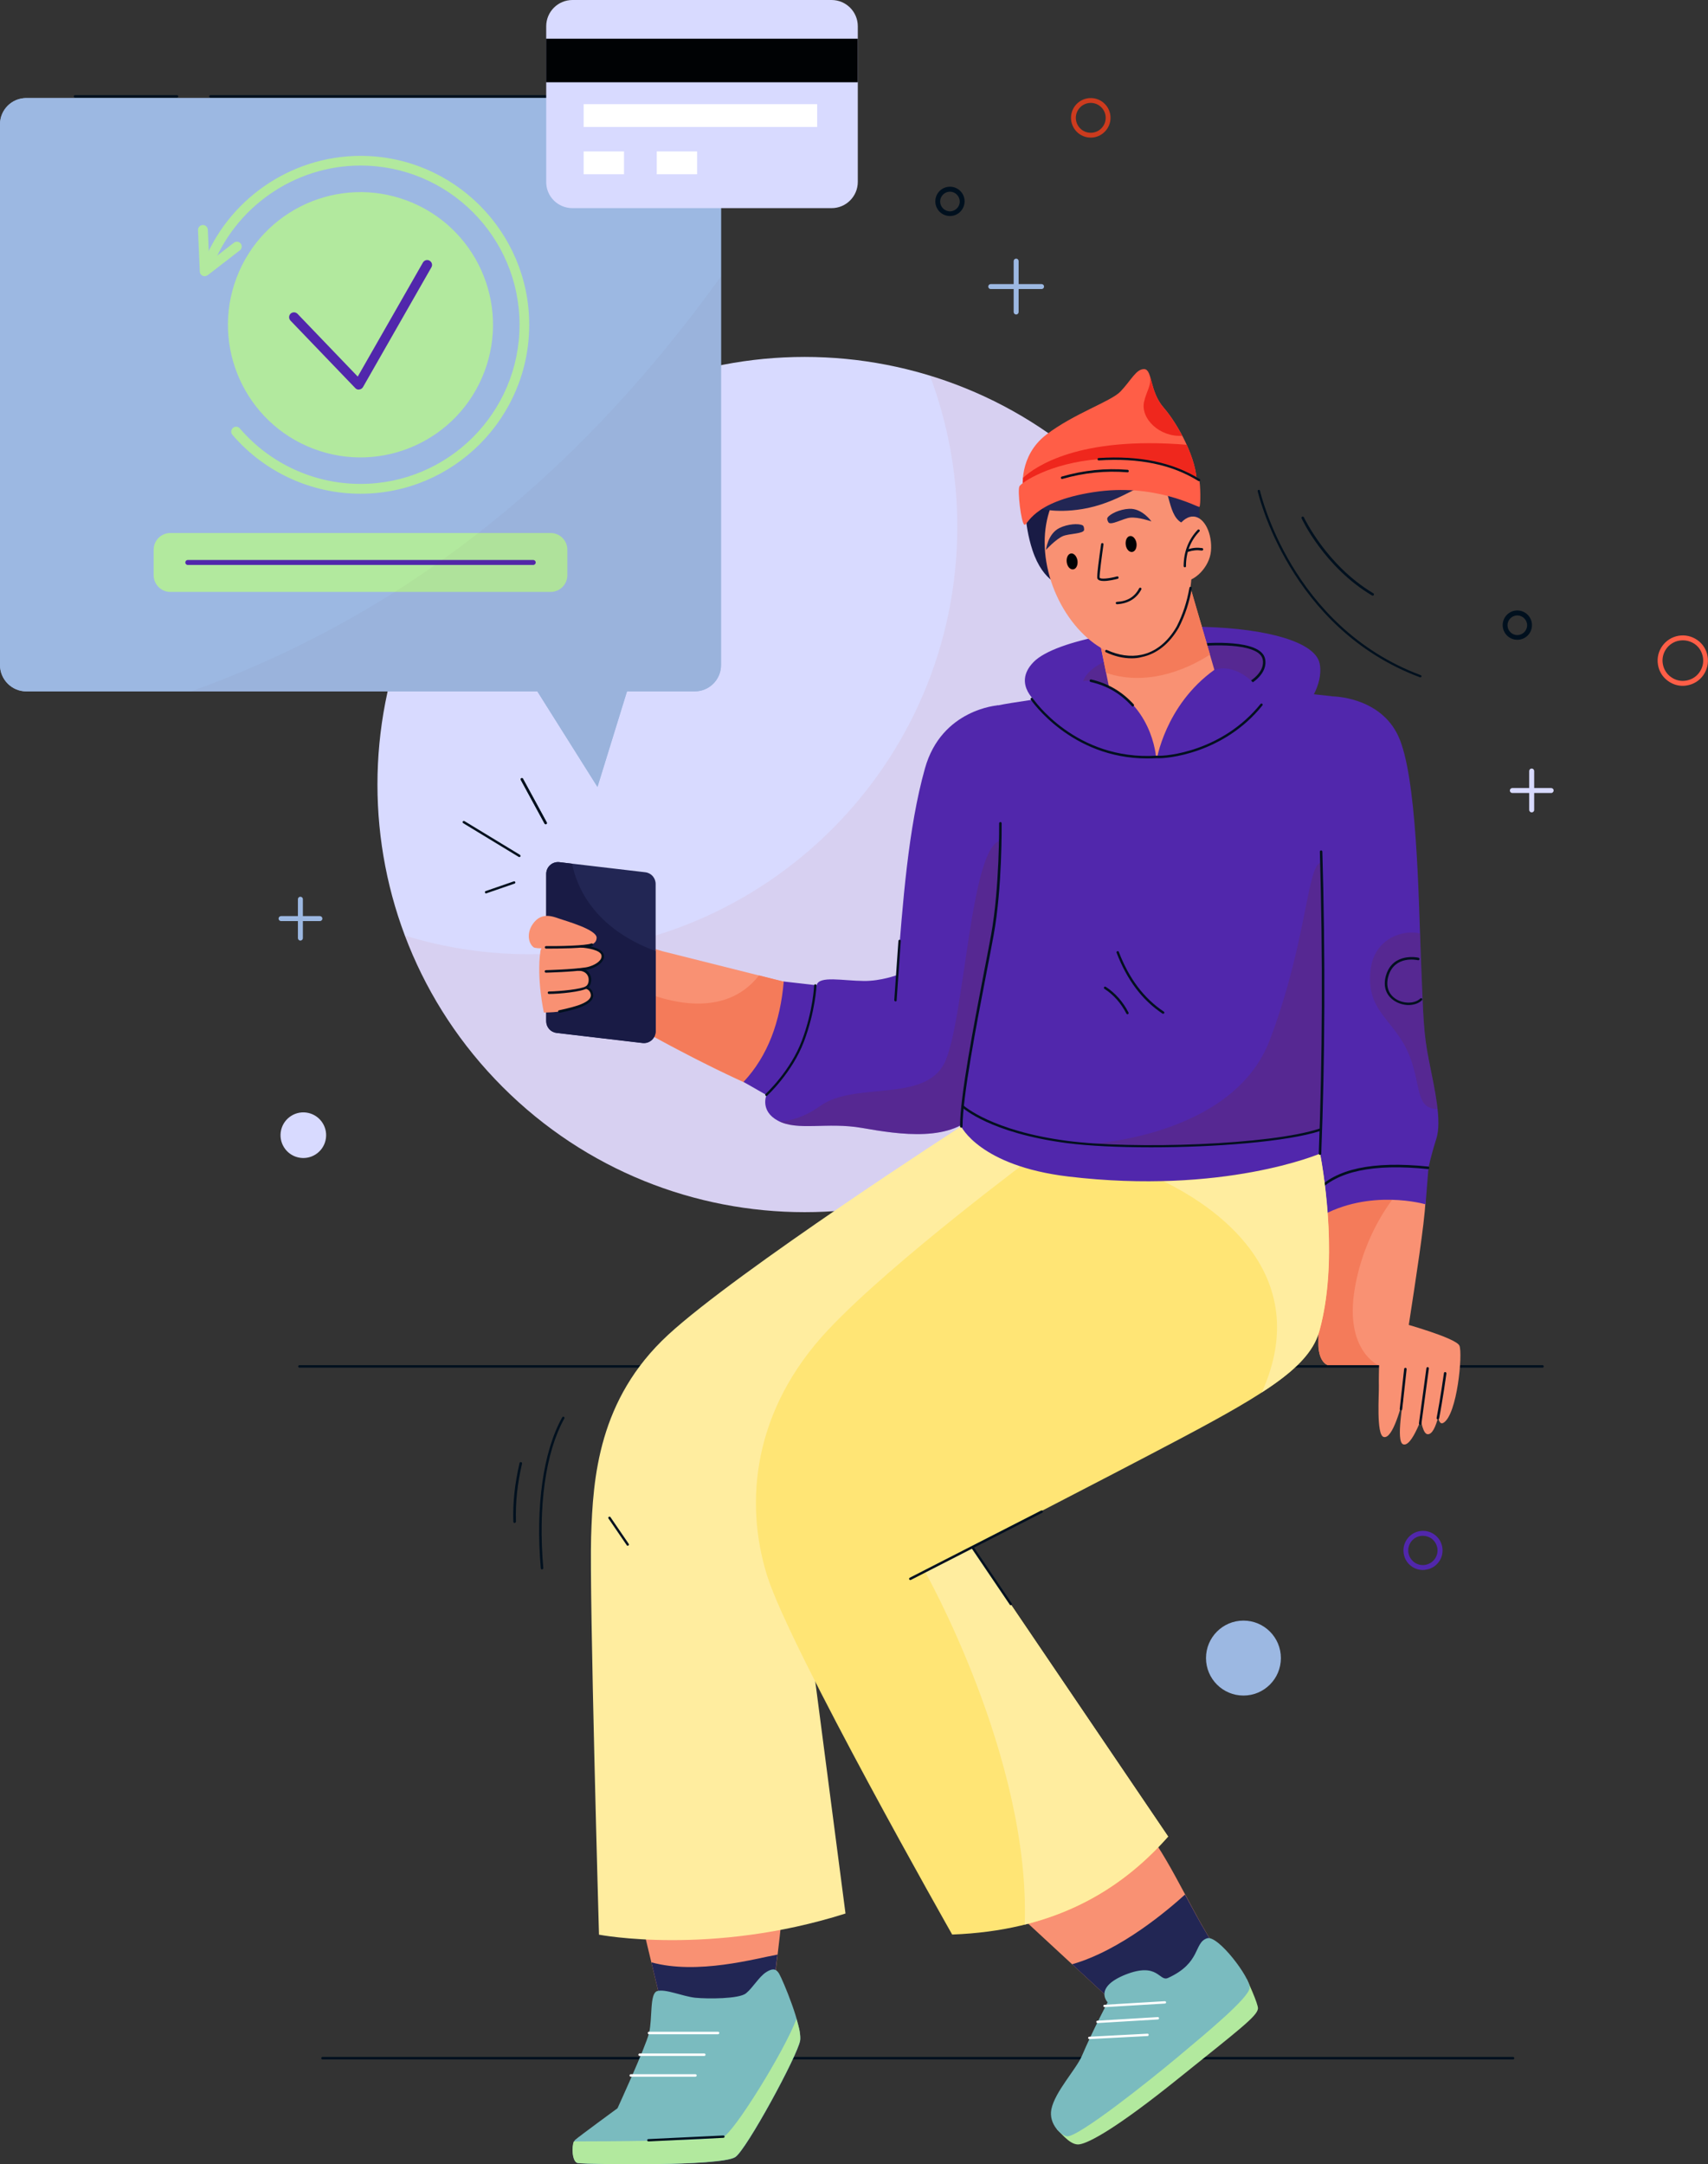 <svg width="236" height="299" viewBox="0 0 236 299" fill="none" xmlns="http://www.w3.org/2000/svg">
<rect x="0" y="0" width="236" height="299" fill="#333333" stroke="none"/>
<g clip-path="url(#clip0)">
<path d="M152.929 150.162C175.983 127.091 175.983 89.685 152.929 66.614C129.875 43.543 92.498 43.543 69.444 66.614C46.39 89.685 46.39 127.091 69.444 150.162C92.498 173.233 129.875 173.233 152.929 150.162Z" fill="#D8DAFF"/>
<g opacity="0.5">
<g opacity="0.5">
<g opacity="0.5">
<path opacity="0.5" d="M170.227 108.392C170.227 141.027 143.803 167.47 111.194 167.47C85.935 167.47 64.379 151.593 55.96 129.257C61.42 130.938 67.224 131.836 73.238 131.836C105.848 131.836 132.272 105.393 132.272 72.758C132.272 65.422 130.935 58.39 128.491 51.894C152.643 59.288 170.227 81.796 170.227 108.392Z" fill="#CC3B1E"/>
</g>
</g>
</g>
<path d="M44.977 157.559C45.379 155.865 44.331 154.166 42.638 153.764C40.945 153.363 39.248 154.411 38.846 156.105C38.445 157.799 39.492 159.498 41.185 159.9C42.878 160.301 44.576 159.253 44.977 157.559Z" fill="#D8DAFF"/>
<path d="M41.507 129.945C41.316 129.945 41.163 129.792 41.163 129.601V124.232C41.163 124.041 41.316 123.888 41.507 123.888C41.697 123.888 41.85 124.041 41.85 124.232V129.601C41.85 129.792 41.697 129.945 41.507 129.945Z" fill="#9CB8E2"/>
<path d="M44.199 127.25H38.834C38.643 127.25 38.49 127.097 38.49 126.906C38.49 126.715 38.643 126.562 38.834 126.562H44.199C44.389 126.562 44.542 126.715 44.542 126.906C44.542 127.117 44.389 127.25 44.199 127.25Z" fill="#9CB8E2"/>
<path d="M140.405 43.449C140.214 43.449 140.061 43.296 140.061 43.105V36.074C140.061 35.883 140.214 35.73 140.405 35.73C140.596 35.73 140.748 35.883 140.748 36.074V43.105C140.748 43.296 140.596 43.449 140.405 43.449Z" fill="#9CB8E2"/>
<path d="M143.918 39.934H136.892C136.701 39.934 136.548 39.781 136.548 39.59C136.548 39.398 136.701 39.246 136.892 39.246H143.918C144.109 39.246 144.261 39.398 144.261 39.59C144.261 39.781 144.109 39.934 143.918 39.934Z" fill="#9CB8E2"/>
<path d="M131.259 29.845C130.152 29.845 129.236 28.947 129.236 27.82C129.236 26.712 130.133 25.794 131.259 25.794C132.367 25.794 133.283 26.692 133.283 27.82C133.264 28.947 132.367 29.845 131.259 29.845ZM131.259 26.482C130.515 26.482 129.904 27.094 129.904 27.839C129.904 28.584 130.515 29.195 131.259 29.195C132.004 29.195 132.615 28.584 132.615 27.839C132.596 27.075 131.985 26.482 131.259 26.482Z" fill="#00101E"/>
<path d="M150.714 19.011C149.206 19.011 147.984 17.788 147.984 16.279C147.984 14.77 149.206 13.547 150.714 13.547C152.223 13.547 153.445 14.77 153.445 16.279C153.445 17.788 152.204 19.011 150.714 19.011ZM150.714 14.216C149.569 14.216 148.652 15.152 148.652 16.279C148.652 17.425 149.569 18.343 150.714 18.343C151.86 18.343 152.776 17.406 152.776 16.279C152.776 15.133 151.841 14.216 150.714 14.216Z" fill="#CC3B1E"/>
<path d="M209.652 88.388C208.545 88.388 207.629 87.49 207.629 86.362C207.629 85.254 208.526 84.337 209.652 84.337C210.76 84.337 211.676 85.235 211.676 86.362C211.676 87.49 210.779 88.388 209.652 88.388ZM209.652 85.025C208.908 85.025 208.297 85.636 208.297 86.381C208.297 87.126 208.908 87.738 209.652 87.738C210.397 87.738 211.008 87.126 211.008 86.381C211.008 85.636 210.397 85.025 209.652 85.025Z" fill="#00101E"/>
<path d="M211.638 112.233C211.447 112.233 211.294 112.08 211.294 111.889V106.52C211.294 106.329 211.447 106.176 211.638 106.176C211.829 106.176 211.982 106.329 211.982 106.52V111.889C211.982 112.099 211.829 112.233 211.638 112.233Z" fill="#D8DAFF"/>
<path d="M214.33 109.557H208.965C208.774 109.557 208.622 109.405 208.622 109.214C208.622 109.022 208.774 108.87 208.965 108.87H214.33C214.521 108.87 214.674 109.022 214.674 109.214C214.655 109.405 214.521 109.557 214.33 109.557Z" fill="#D8DAFF"/>
<path d="M232.506 94.75C231.78 94.75 231.093 94.521 230.501 94.1C229.738 93.565 229.241 92.763 229.088 91.846C228.764 89.954 230.043 88.158 231.933 87.833C232.85 87.68 233.766 87.891 234.53 88.426C235.293 88.961 235.79 89.763 235.943 90.68C236.095 91.597 235.885 92.514 235.351 93.279C234.816 94.043 234.014 94.54 233.098 94.693C232.888 94.731 232.697 94.75 232.506 94.75ZM232.525 88.464C232.372 88.464 232.2 88.483 232.048 88.502C230.52 88.75 229.489 90.222 229.757 91.731C229.89 92.476 230.291 93.126 230.902 93.546C231.513 93.986 232.258 94.158 233.002 94.024C233.747 93.89 234.396 93.489 234.816 92.877C235.255 92.266 235.427 91.521 235.293 90.776C235.16 90.031 234.759 89.381 234.148 88.961C233.652 88.636 233.098 88.464 232.525 88.464Z" fill="#FF5E47"/>
<path d="M196.593 216.899C196.04 216.899 195.505 216.727 195.047 216.402C194.455 215.982 194.073 215.371 193.959 214.645C193.71 213.173 194.703 211.779 196.173 211.53C197.643 211.282 199.037 212.275 199.285 213.747C199.4 214.454 199.247 215.18 198.827 215.753C198.407 216.345 197.796 216.727 197.09 216.842C196.899 216.88 196.746 216.899 196.593 216.899ZM196.613 212.18C196.498 212.18 196.383 212.18 196.269 212.199C195.161 212.39 194.436 213.422 194.608 214.53C194.703 215.065 194.99 215.524 195.429 215.848C195.868 216.154 196.402 216.288 196.937 216.192C197.472 216.097 197.93 215.81 198.254 215.371C198.56 214.931 198.694 214.396 198.598 213.861C198.503 213.326 198.216 212.868 197.777 212.543C197.433 212.314 197.033 212.18 196.613 212.18Z" fill="#5127AC"/>
<path d="M171.811 234.248C174.669 234.248 176.985 231.93 176.985 229.07C176.985 226.21 174.669 223.892 171.811 223.892C168.954 223.892 166.637 226.21 166.637 229.07C166.637 231.93 168.954 234.248 171.811 234.248Z" fill="#9CB8E2"/>
<path d="M209.061 284.517H44.562C44.466 284.517 44.39 284.441 44.39 284.345C44.39 284.25 44.466 284.173 44.562 284.173H209.061C209.156 284.173 209.233 284.25 209.233 284.345C209.233 284.441 209.156 284.517 209.061 284.517Z" fill="#00101E"/>
<path d="M182.159 185.85C182.159 185.85 182.14 188.239 183.63 188.659C185.119 189.06 191.286 188.697 191.286 188.697L193.424 184.933L190.102 182.01L182.159 185.85Z" fill="#F99173"/>
<path d="M182.159 166.132L189.701 163.61L196.975 165.922C196.784 169.304 195.677 176.393 194.627 183.233L182.159 185.85V166.132Z" fill="#F99173"/>
<path d="M187.181 178.093C185.768 186.538 190.426 188.602 190.426 188.602L190.293 188.755C188.479 188.85 184.756 188.965 183.649 188.678C182.159 188.277 182.178 185.87 182.178 185.87V166.132L185.023 165.177L193.042 164.661L193.252 164.642C193.252 164.642 193.233 164.661 193.195 164.699C192.66 165.33 188.498 170.202 187.181 178.093Z" fill="#F47B5A"/>
<path d="M183.992 96.202C183.992 96.202 190.617 96.164 193.195 101.667C195.772 107.15 196.001 123.716 196.326 132.237C196.67 140.74 196.67 142.65 197.452 146.567C198.235 150.484 199.247 154.86 198.464 157.324C197.682 159.789 197.376 161.337 197.376 161.337L196.975 166.381C196.975 166.381 189.224 164.107 182.236 168.177L180.327 118.691L183.992 96.202Z" fill="#5127AC"/>
<path d="M181.931 164.757C181.892 164.757 181.854 164.738 181.816 164.719C181.74 164.661 181.74 164.547 181.797 164.489C184.565 161.47 189.644 160.381 197.338 161.165C197.434 161.165 197.491 161.26 197.491 161.356C197.491 161.451 197.395 161.509 197.3 161.509C189.739 160.744 184.737 161.795 182.045 164.738C182.026 164.738 181.969 164.757 181.931 164.757Z" fill="#00101E"/>
<g opacity="0.5">
<path opacity="0.5" d="M198.617 153.235C195.429 153.14 196.46 149.777 194.57 145.421C192.546 140.778 188.651 139.67 189.396 133.861C189.949 129.562 193.997 128.378 196.192 128.97C196.231 130.136 196.269 131.244 196.307 132.237C196.651 140.759 196.651 142.65 197.433 146.567C197.892 148.784 198.407 151.153 198.617 153.235Z" fill="#632A44"/>
</g>
<path d="M194.627 138.848C194.016 138.848 193.348 138.676 192.775 138.332C191.515 137.587 191.057 136.269 191.515 134.74C192.469 131.53 195.963 132.294 196.001 132.313C196.097 132.333 196.154 132.428 196.135 132.524C196.116 132.619 196.021 132.676 195.925 132.657C195.791 132.619 192.698 131.95 191.839 134.855C191.438 136.23 191.839 137.396 192.947 138.065C194.035 138.714 195.524 138.657 196.25 137.95C196.307 137.893 196.422 137.893 196.479 137.95C196.536 138.007 196.536 138.122 196.479 138.179C196.04 138.619 195.352 138.848 194.627 138.848Z" fill="#00101E"/>
<path d="M213.127 188.946H41.373C41.278 188.946 41.201 188.87 41.201 188.774C41.201 188.678 41.278 188.602 41.373 188.602H213.127C213.223 188.602 213.299 188.678 213.299 188.774C213.299 188.87 213.223 188.946 213.127 188.946Z" fill="#00101E"/>
<path d="M198.674 190.627L189.472 183.71L193.577 182.736C193.577 182.736 201.175 184.818 201.653 185.908C202.13 186.997 201.347 195.48 199.438 196.569C198.083 197.372 198.674 190.627 198.674 190.627Z" fill="#F99173"/>
<path d="M190.656 184.245C190.656 184.245 190.484 190.283 190.522 191.429C190.56 192.576 190.14 198.193 191.171 198.518C192.45 198.919 193.653 194.104 194.111 192.423C194.569 190.741 195.562 184.78 195.562 184.78C193.634 182.659 191.954 182.22 190.656 184.245Z" fill="#F99173"/>
<path d="M194.818 184.149C194.818 184.149 195.524 190.149 195.715 191.276C195.906 192.403 196.135 197.983 197.223 198.136C198.56 198.346 199.228 193.454 199.419 191.735C199.629 190.015 199.686 186.461 199.686 186.461L194.818 184.149Z" fill="#F99173"/>
<path d="M194.703 185.353C194.703 185.353 194.016 191.353 193.959 192.499C193.901 193.645 192.851 199.11 193.863 199.53C195.104 200.027 196.689 195.25 197.281 193.626C197.873 192.002 199.553 186.327 199.553 186.327L194.703 185.353Z" fill="#F99173"/>
<path d="M193.577 194.849C193.577 194.849 193.558 194.849 193.577 194.849C193.462 194.83 193.405 194.754 193.405 194.658L194.016 189.117C194.035 189.022 194.111 188.964 194.207 188.964C194.302 188.983 194.359 189.06 194.359 189.155L193.748 194.696C193.729 194.792 193.672 194.849 193.577 194.849Z" fill="#00101E"/>
<path d="M196.231 196.836H196.212C196.116 196.817 196.059 196.741 196.059 196.645L197.09 189.022C197.109 188.926 197.185 188.869 197.281 188.869C197.376 188.888 197.433 188.964 197.433 189.06L196.402 196.683C196.383 196.779 196.326 196.836 196.231 196.836Z" fill="#00101E"/>
<path d="M198.675 196.091C198.655 196.091 198.655 196.091 198.636 196.091C198.541 196.072 198.484 195.977 198.503 195.9C198.98 193.474 199.515 189.729 199.515 189.691C199.534 189.595 199.61 189.538 199.706 189.557C199.801 189.576 199.858 189.652 199.858 189.748C199.858 189.786 199.324 193.55 198.846 195.977C198.827 196.034 198.751 196.091 198.675 196.091Z" fill="#00101E"/>
<path d="M87.366 260.118L91.605 277.81L107.031 281.498H107.146C107.108 281.326 107.069 281.154 107.05 280.982C107.012 280.81 106.993 280.638 106.955 280.485C106.191 276.167 107.929 268.792 108.1 262.869C103.404 263.614 93.838 264.398 87.366 260.118Z" fill="#F99173"/>
<path d="M107.432 270.034C107.394 270.378 107.337 270.741 107.299 271.085C107.26 271.41 107.222 271.735 107.184 272.059C107.165 272.231 107.146 272.384 107.127 272.537C107.069 273.015 107.012 273.492 106.974 273.951C106.955 274.104 106.936 274.257 106.936 274.41C106.917 274.562 106.917 274.715 106.898 274.868C106.879 275.021 106.879 275.174 106.859 275.327C106.84 275.48 106.84 275.613 106.821 275.766C106.802 275.919 106.802 276.072 106.802 276.206C106.802 276.358 106.783 276.492 106.783 276.645C106.726 278.078 106.745 279.377 106.936 280.485C106.955 280.657 106.993 280.81 107.031 280.982C107.05 281.135 107.089 281.269 107.127 281.422L106.859 281.441L91.605 277.791L90.001 271.104C96.397 272.862 104.416 270.569 107.432 270.034Z" fill="#222654"/>
<path d="M90.804 275.078C91.93 274.734 94.317 275.804 96.054 275.995C97.791 276.167 102.125 276.167 103.08 275.384C104.035 274.6 104.875 273.091 105.867 272.46C106.536 272.04 107.166 271.811 107.662 272.69C108.178 273.569 110.85 279.95 110.564 281.899C110.278 283.867 103.118 297.07 101.591 298.025C99.567 299.305 81.601 299.057 79.864 298.847C78.985 298.732 78.947 296.115 79.463 295.637C79.978 295.178 85.324 291.261 85.324 291.261C85.324 291.261 89.162 282.912 89.677 280.886C90.174 278.842 89.734 275.403 90.804 275.078Z" fill="#7ABBBF"/>
<path d="M110.563 281.517C110.563 281.593 110.563 281.651 110.563 281.708C110.563 281.784 110.563 281.842 110.544 281.88C110.258 283.848 103.098 297.051 101.571 298.006C99.528 299.286 81.581 299.038 79.844 298.828C79.806 298.828 79.787 298.808 79.748 298.808C79.042 298.56 78.966 296.592 79.29 295.847C82.65 295.847 98.593 295.79 99.967 295.197C101.418 294.567 108.387 283.389 110.048 278.918C110.048 278.938 110.067 278.976 110.067 279.014C110.086 279.09 110.105 279.186 110.143 279.262C110.182 279.396 110.22 279.549 110.258 279.683C110.296 279.797 110.315 279.931 110.353 280.027C110.392 280.16 110.411 280.294 110.449 280.428C110.468 280.504 110.487 280.581 110.487 280.657C110.506 280.772 110.525 280.867 110.525 280.982C110.525 281.001 110.525 281.039 110.544 281.077C110.544 281.154 110.563 281.211 110.563 281.288C110.563 281.345 110.563 281.421 110.563 281.479C110.563 281.479 110.563 281.498 110.563 281.517Z" fill="#B2E99E"/>
<path d="M99.223 281.039H89.677C89.581 281.039 89.505 280.963 89.505 280.867C89.505 280.772 89.581 280.695 89.677 280.695H99.223C99.318 280.695 99.394 280.772 99.394 280.867C99.375 280.963 99.299 281.039 99.223 281.039Z" fill="white"/>
<path d="M97.313 284.039H88.378C88.283 284.039 88.206 283.962 88.206 283.867C88.206 283.771 88.283 283.695 88.378 283.695H97.313C97.409 283.695 97.485 283.771 97.485 283.867C97.485 283.962 97.409 284.039 97.313 284.039Z" fill="white"/>
<path d="M96.091 286.905H87.156C87.061 286.905 86.984 286.829 86.984 286.733C86.984 286.637 87.061 286.561 87.156 286.561H96.091C96.187 286.561 96.263 286.637 96.263 286.733C96.263 286.829 96.187 286.905 96.091 286.905Z" fill="white"/>
<path d="M89.6 295.847C89.505 295.847 89.428 295.77 89.428 295.694C89.428 295.598 89.505 295.522 89.581 295.522L99.948 295.025C100.044 295.006 100.12 295.101 100.12 295.178C100.12 295.273 100.044 295.35 99.967 295.35L89.6 295.847C89.619 295.847 89.619 295.847 89.6 295.847Z" fill="#00101E"/>
<path d="M132.882 155.566C132.882 155.566 101.934 175.552 92.311 184.417C82.689 193.302 81.925 204.193 81.677 212.313C81.428 220.434 82.765 267.283 82.765 267.283C82.765 267.283 98.211 270.264 116.826 264.36L110.621 216.727L161.139 158.375L132.882 155.566Z" fill="#FFED9F"/>
<path d="M86.736 213.555C86.679 213.555 86.622 213.536 86.603 213.479L84.082 209.791C84.025 209.714 84.044 209.619 84.121 209.562C84.197 209.504 84.292 209.523 84.35 209.6L86.87 213.287C86.927 213.364 86.908 213.459 86.832 213.517C86.793 213.536 86.755 213.555 86.736 213.555Z" fill="#00101E"/>
<path d="M140.576 264.379L155.182 277.887L170.532 272.289L170.628 272.232C170.494 272.098 170.36 271.964 170.227 271.83C170.093 271.697 169.959 271.563 169.845 271.429C166.504 267.971 163.392 260.328 159.841 254.883C156.328 258.246 148.729 264.474 140.576 264.379Z" fill="#F99173"/>
<path d="M148.137 271.372L155.182 277.887L170.36 272.365L170.57 272.194C170.456 272.079 170.341 271.964 170.227 271.85C170.093 271.716 169.959 271.582 169.845 271.448C167.783 269.308 165.797 265.564 163.735 261.742C161.387 263.863 154.877 269.442 148.137 271.372Z" fill="#222654"/>
<path d="M146.018 294.147C146.934 295.083 148.042 296.421 149.149 296.249C150.466 296.057 154.228 294.07 162.819 287.154C171.334 280.314 173.683 278.556 173.816 277.505C173.893 276.893 172.27 273.416 172.27 273.416L158.351 284.441L146.018 294.147Z" fill="#B2E99E"/>
<path d="M153.044 276.626C153.044 276.626 150.963 280.562 149.493 284.02C148.691 285.893 145.77 288.969 145.273 291.396C144.853 293.497 146.724 295.102 147.45 295.14C149.034 295.236 158.733 287.536 162.723 284.192C166.714 280.849 172.575 276.015 172.671 274.62C172.766 273.244 168.298 267.302 166.79 267.78C164.919 268.391 166.007 271.162 161.387 273.263C160.146 273.817 160.051 271.028 155.545 272.786C151.039 274.582 153.044 276.626 153.044 276.626Z" fill="#7ABBBF"/>
<path d="M152.624 277.295C152.528 277.295 152.452 277.218 152.452 277.142C152.452 277.046 152.509 276.97 152.605 276.97L160.948 276.473C161.043 276.473 161.12 276.53 161.12 276.626C161.12 276.722 161.063 276.798 160.967 276.798L152.624 277.295Z" fill="white"/>
<path d="M151.65 279.492C151.554 279.492 151.478 279.416 151.478 279.339C151.478 279.244 151.535 279.167 151.631 279.167L159.974 278.67C160.07 278.67 160.146 278.728 160.146 278.823C160.146 278.919 160.089 278.995 159.993 278.995L151.65 279.492C151.669 279.492 151.65 279.492 151.65 279.492Z" fill="white"/>
<path d="M150.524 281.708C150.428 281.708 150.352 281.632 150.352 281.555C150.352 281.46 150.409 281.383 150.505 281.383L158.542 280.963C158.638 280.944 158.714 281.02 158.714 281.116C158.714 281.211 158.657 281.288 158.561 281.288L150.524 281.708Z" fill="white"/>
<path d="M143.23 159.464C143.23 159.464 123.393 174.176 114.42 183.73C104.091 194.716 102.774 207.479 106.019 217.759C109.284 228.019 131.565 267.264 131.565 267.264C145.292 266.748 154.552 261.513 161.406 253.736L134.276 213.708C134.276 213.708 151.364 204.957 163.258 198.671C175.153 192.366 180.976 188.697 182.293 183.882C185.367 172.724 182.14 158.069 182.14 158.069L143.23 159.464Z" fill="#FFE575"/>
<path d="M161.406 253.717C156.366 259.43 150.046 263.767 141.588 265.888C142.39 242.826 127.708 216.937 127.708 216.937L134.314 213.746L161.406 253.717Z" fill="#FFED9F"/>
<path d="M182.312 183.863C181.491 186.844 178.971 189.385 174.351 192.366C181.854 175.705 167.382 166.4 160.738 163.19C174.351 162.846 182.389 159.388 182.389 159.388C182.389 159.388 182.389 159.349 182.389 159.254C183.076 162.961 184.871 174.616 182.312 183.863Z" fill="#FFED9F"/>
<path d="M125.78 218.293C125.723 218.293 125.665 218.255 125.627 218.198C125.589 218.121 125.627 218.007 125.704 217.968L143.86 208.682C143.937 208.644 144.051 208.682 144.09 208.759C144.128 208.835 144.09 208.95 144.013 208.988L125.856 218.274C125.818 218.274 125.799 218.293 125.78 218.293Z" fill="#00101E"/>
<path d="M139.66 221.77C139.603 221.77 139.546 221.751 139.526 221.694L134.238 213.879C134.181 213.803 134.2 213.688 134.276 213.65C134.352 213.593 134.448 213.612 134.505 213.688L139.794 221.503C139.851 221.579 139.832 221.694 139.756 221.732C139.736 221.751 139.698 221.77 139.66 221.77Z" fill="#00101E"/>
<path d="M121.828 139.02L91.528 131.415L88.397 130.479L86.622 141.16C86.622 141.16 96.626 146.968 105.409 150.675C111.194 153.12 118.048 154.573 118.048 154.573L121.828 139.02Z" fill="#F99173"/>
<path d="M111.346 136.383L108.673 144.484L104.511 150.254C97.123 147.044 89.18 142.593 87.137 141.427C87.08 141.083 87.042 140.72 87.023 140.376L88.76 136.937C91.681 138.179 100.044 140.968 104.874 134.759L111.346 136.383Z" fill="#F47B5A"/>
<path d="M137.904 97.444C137.904 97.444 130.095 97.96 127.804 106.156C125.494 114.353 124.73 124.728 123.966 134.702C123.966 134.702 121.733 135.543 119.384 135.523C116.425 135.504 113.16 134.759 112.836 136.116L108.292 135.6C107.814 141.16 106.096 145.879 102.736 149.471L105.905 151.286C105.905 151.286 104.97 153.465 107.471 154.821C110.22 156.311 114.248 154.974 119.136 155.834C124.272 156.732 131.661 157.897 135.097 153.541C138.553 149.185 139.832 113.837 139.832 113.837L137.904 97.444Z" fill="#5127AC"/>
<g opacity="0.5">
<path opacity="0.5" d="M139.66 117.678C139.221 126.945 137.847 150.064 135.097 153.541C131.642 157.897 124.272 156.732 119.136 155.834C114.382 154.993 110.43 156.235 107.7 154.936C109.17 154.859 111.137 154.363 113.351 152.777C118.105 149.395 127.594 152.356 130.439 146.968C133.284 141.58 134.028 116.474 138.343 116.149C138.916 116.111 139.355 116.684 139.66 117.678Z" fill="#632A44"/>
</g>
<path d="M123.737 138.351C123.642 138.351 123.566 138.256 123.566 138.179L124.138 129.982C124.138 129.887 124.234 129.83 124.31 129.83C124.406 129.83 124.482 129.925 124.463 130.002L123.89 138.198C123.909 138.294 123.833 138.351 123.737 138.351Z" fill="#00101E"/>
<path d="M105.905 151.42C105.867 151.42 105.81 151.401 105.772 151.363C105.714 151.286 105.714 151.191 105.791 151.134C105.829 151.095 109.208 147.981 110.793 143.777C112.358 139.631 112.492 136.173 112.492 136.135C112.492 136.039 112.587 135.963 112.664 135.982C112.759 135.982 112.836 136.058 112.817 136.154C112.817 136.192 112.664 139.708 111.079 143.911C109.456 148.191 106.02 151.363 105.982 151.382C105.982 151.42 105.943 151.42 105.905 151.42Z" fill="#00101E"/>
<path d="M88.779 144.083L76.904 142.689C76.083 142.593 75.472 141.905 75.472 141.065V120.735C75.472 119.761 76.312 118.996 77.286 119.111L89.161 120.506C89.982 120.601 90.593 121.289 90.593 122.13V142.459C90.593 143.434 89.734 144.198 88.779 144.083Z" fill="#222654"/>
<path d="M90.593 131.397V142.479C90.593 143.454 89.753 144.218 88.779 144.103L76.904 142.708C76.083 142.613 75.472 141.925 75.472 141.084V120.736C75.472 119.761 76.312 119.016 77.286 119.112L79.042 119.322C79.73 122.723 82.212 128.302 90.593 131.397Z" fill="#191B45"/>
<path d="M77.248 126.907C76.274 126.563 74.766 126.009 73.62 127.652C72.742 128.913 73.009 130.308 73.716 130.862C74.059 131.129 76.083 130.995 78.069 130.881C80.226 130.766 82.403 130.938 82.441 129.562C82.46 128.416 78.221 127.25 77.248 126.907Z" fill="#F99173"/>
<path d="M78.794 139.402C78.794 139.402 81.944 138.619 81.83 137.472C81.715 136.326 80.608 136.555 80.608 136.555C80.608 136.555 81.83 136.269 81.486 135.084C81.142 133.899 79.52 134.014 79.52 134.014C79.52 134.014 82.918 133.766 83.243 132.39C83.567 131.033 81.219 130.842 80.894 130.862C80.589 130.881 79.424 130.842 79.424 130.842C79.424 130.842 74.957 129.39 74.67 131.435C74.117 135.199 75.147 139.88 75.147 139.88C75.147 139.88 77.477 139.918 78.794 139.402Z" fill="#F99173"/>
<path d="M75.759 131.053C75.587 131.053 75.472 131.053 75.453 131.053C75.358 131.053 75.281 130.976 75.281 130.881C75.281 130.785 75.338 130.709 75.453 130.709C77.286 130.728 80.933 130.651 81.696 130.346C81.792 130.307 81.887 130.346 81.925 130.441C81.964 130.518 81.925 130.632 81.83 130.671C80.933 131.034 76.923 131.053 75.759 131.053Z" fill="#00101E"/>
<path d="M75.434 134.377C75.338 134.377 75.262 134.301 75.262 134.205C75.262 134.11 75.338 134.033 75.434 134.033C75.472 134.033 79.042 133.938 80.913 133.651C81.467 133.575 82.498 133.212 82.937 132.62C83.09 132.409 83.147 132.199 83.109 131.989C82.994 131.244 81.085 130.957 80.36 130.919C80.264 130.919 80.188 130.843 80.207 130.747C80.207 130.652 80.283 130.594 80.379 130.594C80.665 130.613 83.243 130.785 83.433 131.951C83.491 132.257 83.414 132.562 83.204 132.83C82.708 133.498 81.601 133.9 80.971 133.995C79.08 134.282 75.491 134.377 75.434 134.377C75.453 134.377 75.434 134.377 75.434 134.377Z" fill="#00101E"/>
<path d="M75.854 137.319C75.758 137.319 75.682 137.243 75.682 137.147C75.682 137.052 75.758 136.976 75.854 136.976C77.439 136.956 80.341 136.651 80.933 136.269C81.486 135.925 81.314 135.103 81.314 135.084C81.181 134.473 80.646 134.11 79.94 134.11C79.844 134.11 79.768 134.033 79.768 133.938C79.768 133.842 79.844 133.766 79.94 133.766C80.837 133.766 81.486 134.224 81.658 135.008C81.658 135.046 81.868 136.078 81.123 136.536C80.379 137.014 77.286 137.319 75.854 137.319Z" fill="#00101E"/>
<path d="M77.286 139.899C77.21 139.899 77.133 139.842 77.114 139.765C77.095 139.67 77.152 139.593 77.248 139.574C77.267 139.574 78.89 139.23 79.844 138.905C81.066 138.485 81.658 138.007 81.639 137.492C81.601 136.746 80.99 136.613 80.952 136.613C80.856 136.594 80.799 136.498 80.818 136.422C80.837 136.326 80.933 136.269 81.009 136.288C81.314 136.345 81.925 136.67 81.963 137.492C81.983 138.179 81.333 138.753 79.94 139.249C78.947 139.593 77.362 139.918 77.286 139.937C77.324 139.899 77.305 139.899 77.286 139.899Z" fill="#00101E"/>
<path d="M71.768 118.404C71.73 118.404 71.711 118.404 71.673 118.385L63.998 113.723C63.921 113.665 63.902 113.57 63.94 113.493C63.998 113.417 64.093 113.398 64.169 113.436L71.844 118.098C71.921 118.155 71.94 118.251 71.902 118.327C71.883 118.385 71.825 118.404 71.768 118.404Z" fill="#00101E"/>
<path d="M75.395 113.876C75.338 113.876 75.281 113.837 75.243 113.78L71.959 107.742C71.921 107.666 71.94 107.551 72.035 107.513C72.112 107.475 72.226 107.494 72.264 107.59L75.548 113.627C75.586 113.704 75.567 113.818 75.472 113.856C75.453 113.856 75.434 113.876 75.395 113.876Z" fill="#00101E"/>
<path d="M75.395 113.876C75.338 113.876 75.281 113.837 75.243 113.78L71.959 107.742C71.921 107.666 71.94 107.551 72.035 107.513C72.112 107.475 72.226 107.494 72.264 107.59L75.548 113.627C75.586 113.704 75.567 113.818 75.472 113.856C75.453 113.856 75.434 113.876 75.395 113.876Z" fill="#00101E"/>
<path d="M67.167 123.429C67.091 123.429 67.033 123.391 67.014 123.314C66.976 123.219 67.033 123.123 67.11 123.104L70.985 121.767C71.081 121.728 71.176 121.786 71.195 121.862C71.234 121.958 71.176 122.053 71.1 122.072L67.224 123.41C67.205 123.429 67.186 123.429 67.167 123.429Z" fill="#00101E"/>
<path d="M143.536 97.291C143.536 97.291 139.736 94.616 142.81 91.464C145.884 88.311 158.084 86.362 166.504 86.611C174.904 86.859 181.778 88.636 182.35 91.712C182.923 94.788 180.327 97.788 180.327 97.788L143.536 97.291Z" fill="#5127AC"/>
<g opacity="0.5">
<path opacity="0.5" d="M149.493 95.304C149.493 95.304 148.347 90.681 160.872 89.534C173.415 88.388 174.217 89.725 174.637 91.025C175.057 92.343 173.778 94.215 170.742 95.438C167.707 96.661 162.666 98.476 162.666 98.476L151.574 97.674L149.493 95.304Z" fill="#632A44"/>
</g>
<path d="M172.652 94.54C172.594 94.54 172.537 94.502 172.499 94.444C172.461 94.368 172.48 94.253 172.556 94.215C172.575 94.196 174.885 92.897 174.465 91.063C174.179 89.802 171.983 89.362 170.208 89.228C168.222 89.076 166.294 89.228 166.275 89.228C166.179 89.228 166.103 89.171 166.084 89.076C166.084 88.98 166.141 88.903 166.236 88.884C166.561 88.865 174.179 88.235 174.79 90.986C175.267 93.088 172.823 94.463 172.709 94.521C172.709 94.521 172.671 94.54 172.652 94.54Z" fill="#00101E"/>
<path d="M138.248 118.576C138.668 110.513 134.448 98.17 137.923 97.444C141.398 96.718 156.175 94.846 159.841 94.406C163.869 93.929 184.012 96.183 184.012 96.183C184.012 96.183 183.554 118.309 183.554 131.798C183.554 140.74 182.408 159.369 182.408 159.369C182.408 159.369 169.062 165.101 147.603 162.541C135.345 161.069 132.787 155.586 132.787 155.586C133.303 152.032 133.494 148.65 134.143 144.848C135.785 135.142 137.847 126.219 138.248 118.576Z" fill="#5127AC"/>
<g opacity="0.5">
<path opacity="0.5" d="M182.809 132.027C182.809 137.683 183.076 147.007 182.732 153.236V153.255L182.427 156.025C172.613 158.242 161.807 158.758 150.294 158.051C150.294 158.051 170.36 157.191 175.477 143.625C180.594 130.059 180.594 119.494 182.522 119.169C182.942 119.111 182.809 128.646 182.809 132.027Z" fill="#632A44"/>
</g>
<path d="M132.825 155.796C132.73 155.796 132.653 155.72 132.653 155.624C132.653 151.497 134.563 141.581 135.956 134.339C136.357 132.314 136.682 130.556 136.949 129.123C138.133 122.608 138.056 113.819 138.056 113.742C138.056 113.647 138.133 113.57 138.228 113.57C138.324 113.57 138.4 113.647 138.4 113.742C138.4 113.838 138.496 122.646 137.293 129.2C137.025 130.633 136.701 132.39 136.3 134.416C134.906 141.638 132.997 151.535 132.997 155.624C132.997 155.72 132.921 155.796 132.825 155.796Z" fill="#00101E"/>
<path d="M159.058 158.509C154.609 158.509 150.447 158.318 147.373 157.917C136.873 156.541 133.073 153.102 132.921 152.968C132.844 152.911 132.844 152.796 132.921 152.739C132.978 152.663 133.092 152.663 133.15 152.739C133.188 152.777 137.025 156.235 147.412 157.611C156.557 158.815 175.535 158.184 182.37 155.911C182.465 155.872 182.561 155.93 182.58 156.025C182.618 156.121 182.561 156.216 182.465 156.235C177.902 157.726 167.917 158.509 159.058 158.509Z" fill="#00101E"/>
<path d="M182.389 159.56C182.293 159.56 182.217 159.484 182.217 159.388C182.733 146.166 182.79 132.142 182.37 117.659C182.37 117.564 182.446 117.487 182.542 117.487C182.637 117.487 182.713 117.564 182.713 117.659C183.133 132.142 183.076 146.185 182.561 159.407C182.561 159.484 182.484 159.56 182.389 159.56Z" fill="#00101E"/>
<path d="M160.719 140.052C160.681 140.052 160.662 140.052 160.624 140.033C157.798 138.142 155.736 135.39 154.285 131.626C154.247 131.531 154.304 131.435 154.381 131.416C154.476 131.378 154.571 131.435 154.591 131.512C156.003 135.199 158.046 137.912 160.815 139.766C160.891 139.823 160.91 139.918 160.853 139.995C160.815 140.014 160.777 140.052 160.719 140.052Z" fill="#00101E"/>
<path d="M155.793 140.128C155.736 140.128 155.679 140.09 155.641 140.033C154.896 138.6 153.884 137.434 152.605 136.613C152.529 136.556 152.509 136.46 152.548 136.384C152.605 136.307 152.7 136.288 152.777 136.326C154.094 137.186 155.163 138.39 155.927 139.88C155.965 139.956 155.946 140.071 155.851 140.109C155.851 140.128 155.832 140.128 155.793 140.128Z" fill="#00101E"/>
<path d="M141.684 68.727C141.684 68.727 141.379 72.108 142.658 76.006C144.166 80.592 146.934 80.993 146.934 80.993L148.71 71.134L147.412 70.484C147.412 70.504 144.605 70.045 141.684 68.727Z" fill="#191B45"/>
<path d="M168.967 96.565L164.041 79.675L150.677 82.407L153.674 97.062C159.173 97.75 164.366 97.75 168.967 96.565Z" fill="#F99173"/>
<path d="M152.318 96.145C153.33 97.654 157.626 105.393 160.394 104.533C163.067 103.711 168.146 97.884 169.349 96.451C169.196 96.432 169.062 96.412 168.929 96.412C165.607 96.145 154.552 96.145 152.318 96.145Z" fill="#F99173"/>
<path d="M151.02 84.088L152.834 92.954C159.001 95.056 164.862 91.941 167.191 90.432L164.06 79.694C164.041 79.694 151.478 83.381 151.02 84.088Z" fill="#F47B5A"/>
<path d="M144.701 78.318C146.247 85.731 152.3 91.769 157.684 90.642C163.087 89.514 165.779 81.68 164.251 74.248C162.705 66.835 157.512 62.65 152.128 63.758C146.725 64.905 143.173 70.904 144.701 78.318Z" fill="#F99173"/>
<path d="M156.347 90.947C155.182 90.947 153.98 90.661 152.796 90.106C152.72 90.068 152.681 89.973 152.72 89.877C152.758 89.801 152.853 89.763 152.949 89.801C154.552 90.546 156.194 90.775 157.684 90.47C159.65 90.068 161.349 88.712 162.59 86.553C163.449 84.852 164.003 83.152 164.347 81.203C164.366 81.107 164.442 81.05 164.538 81.069C164.633 81.088 164.69 81.165 164.671 81.26C164.328 83.247 163.755 84.986 162.877 86.706C161.578 88.941 159.822 90.355 157.741 90.775C157.283 90.909 156.805 90.947 156.347 90.947Z" fill="#00101E"/>
<path d="M143.593 70.236C143.593 70.236 146.209 71.038 150.333 70.179C155.259 69.128 158.275 66.204 160.07 66.587C161.865 66.969 161.158 71.688 163.717 72.395L165.741 72.127C165.741 72.127 165.97 66.415 164.041 65.02C162.113 63.625 154.113 61.199 150.314 62.918C146.495 64.657 141.417 68.746 143.593 70.236Z" fill="#222654"/>
<path d="M161.712 75.758C161.521 78.05 161.903 80.171 163.43 80.305C164.958 80.439 167.134 78.394 167.325 76.102C167.516 73.809 166.485 71.497 164.958 71.363C163.43 71.229 161.903 73.465 161.712 75.758Z" fill="#F99173"/>
<path d="M163.717 78.375C163.621 78.375 163.545 78.299 163.545 78.203C163.564 76.235 164.213 74.535 165.492 73.198C165.549 73.121 165.664 73.121 165.721 73.198C165.798 73.255 165.798 73.369 165.721 73.427C164.499 74.707 163.869 76.312 163.869 78.203C163.888 78.299 163.812 78.375 163.717 78.375Z" fill="#00101E"/>
<path d="M164.098 76.235C164.022 76.235 163.965 76.197 163.946 76.121C163.927 76.025 163.965 75.93 164.06 75.911C164.767 75.681 165.378 75.624 166.103 75.719C166.199 75.739 166.256 75.815 166.256 75.911C166.237 76.006 166.16 76.063 166.065 76.063C165.378 75.968 164.824 76.025 164.156 76.235C164.137 76.235 164.118 76.235 164.098 76.235Z" fill="#00101E"/>
<path d="M159.096 72.032C159.096 72.032 157.817 70.198 156.023 70.293C154.724 70.35 153.407 70.981 153.044 71.497C152.911 71.688 153.063 72.013 153.159 72.166C153.483 72.643 155.24 71.592 156.175 71.516C157.264 71.401 159.096 72.032 159.096 72.032Z" fill="#222654"/>
<path d="M144.529 75.968C144.529 75.968 144.758 73.752 146.381 72.949C147.545 72.376 149.016 72.299 149.569 72.567C149.779 72.662 149.798 73.026 149.798 73.198C149.741 73.771 147.698 73.694 146.839 74.076C145.827 74.535 144.529 75.968 144.529 75.968Z" fill="#222654"/>
<path d="M157.034 75.051C157.111 75.662 156.862 76.197 156.442 76.254C156.022 76.312 155.621 75.872 155.545 75.261C155.469 74.65 155.717 74.115 156.137 74.057C156.538 74 156.939 74.439 157.034 75.051Z" fill="#000204"/>
<path d="M148.882 77.459C148.958 78.07 148.71 78.605 148.29 78.662C147.87 78.72 147.469 78.28 147.393 77.669C147.316 77.057 147.564 76.522 147.985 76.465C148.385 76.408 148.786 76.847 148.882 77.459Z" fill="#000204"/>
<path d="M152.528 80.267C152.089 80.267 151.746 80.19 151.631 79.923C151.516 79.655 151.898 76.828 152.147 75.165C152.166 75.07 152.242 75.012 152.337 75.031C152.433 75.051 152.49 75.127 152.471 75.223C152.242 76.847 151.879 79.541 151.937 79.808C152.051 80.057 153.292 79.923 154.342 79.636C154.438 79.617 154.533 79.655 154.552 79.751C154.571 79.846 154.533 79.942 154.438 79.961C154.075 80.056 153.197 80.267 152.528 80.267Z" fill="#00101E"/>
<path d="M154.342 83.477C154.247 83.477 154.17 83.4 154.17 83.324C154.17 83.228 154.228 83.152 154.323 83.152C155.774 83.075 156.786 82.464 157.397 81.279C157.435 81.203 157.55 81.165 157.626 81.203C157.702 81.241 157.741 81.356 157.702 81.432C157.034 82.693 155.908 83.381 154.342 83.477Z" fill="#00101E"/>
<path d="M141.34 67.714C141.34 67.504 140.71 63.014 144.567 60.052C148.423 57.11 153.502 55.467 154.819 54.091C156.328 52.505 156.996 50.938 158.122 50.996C159.249 51.072 158.829 54.091 160.795 56.326C162.762 58.581 165.492 63.568 165.358 66.931L152.796 65.67L141.34 67.714Z" fill="#FF5E47"/>
<path d="M163.354 60.205C160.242 60.415 157.55 57.836 158.084 55.486C158.409 54.034 159.134 53.231 158.886 51.951C159.23 53.04 159.497 54.855 160.795 56.346C161.597 57.263 162.533 58.658 163.354 60.205Z" fill="#EF271D"/>
<path d="M165.358 66.95L152.796 65.689L141.359 67.733C141.359 67.657 141.264 66.988 141.359 66.013C143.039 64.466 149.054 60.224 163.965 61.447C164.824 63.319 165.416 65.326 165.358 66.95Z" fill="#EF271D"/>
<path d="M141.55 72.491C142.009 72.663 142.486 69.338 151.039 68.001C159.593 66.663 165.511 70.141 165.721 70.026C165.931 69.911 165.874 66.682 165.683 66.319C165.473 65.956 160.261 62.765 151.822 63.434C145.082 63.969 141.169 66.644 140.863 67.179C140.558 67.714 141.092 72.3 141.55 72.491Z" fill="#FF5E47"/>
<path d="M165.683 66.472C165.645 66.472 165.626 66.472 165.588 66.453C161.922 64.179 157.416 63.243 151.822 63.606C151.746 63.606 151.65 63.549 151.65 63.453C151.65 63.358 151.707 63.281 151.803 63.281C157.454 62.918 162.017 63.874 165.759 66.186C165.836 66.243 165.855 66.338 165.817 66.415C165.778 66.453 165.74 66.472 165.683 66.472Z" fill="#00101E"/>
<path d="M146.743 66.167C146.667 66.167 146.61 66.128 146.591 66.052C146.572 65.956 146.61 65.861 146.705 65.842C149.722 64.963 152.777 64.657 155.812 64.906C155.908 64.906 155.965 65.001 155.965 65.097C155.965 65.192 155.87 65.269 155.774 65.249C152.777 65.001 149.76 65.307 146.782 66.167C146.763 66.167 146.743 66.167 146.743 66.167Z" fill="#00101E"/>
<path d="M159.784 105.144C159.784 105.144 160.929 97.463 167.802 92.534C171.086 91.425 174.886 95.323 174.447 97.043C174.447 97.043 169.215 104.017 159.784 105.144Z" fill="#5127AC"/>
<path d="M159.784 105.144C159.784 105.144 159.631 98.112 153.082 94.712C149.607 93.336 147.717 94.253 146.61 96.336C146.61 96.317 152.509 104.399 159.784 105.144Z" fill="#5127AC"/>
<path d="M158.504 104.781C147.965 104.781 142.486 96.737 142.429 96.661C142.371 96.584 142.39 96.469 142.467 96.431C142.543 96.374 142.639 96.393 142.696 96.469C142.753 96.565 148.595 105.125 159.841 104.399C161.177 104.533 168.929 103.768 174.179 97.253C174.236 97.176 174.351 97.176 174.408 97.234C174.485 97.291 174.485 97.406 174.427 97.463C169.081 104.112 161.158 104.857 159.822 104.743C159.402 104.762 158.943 104.781 158.504 104.781Z" fill="#00101E"/>
<path d="M156.519 97.616C156.481 97.616 156.423 97.597 156.404 97.558C154.762 95.781 153.006 94.75 150.696 94.215C150.6 94.196 150.543 94.1 150.562 94.005C150.581 93.909 150.677 93.852 150.772 93.871C153.12 94.425 154.991 95.514 156.652 97.31C156.71 97.386 156.71 97.482 156.633 97.539C156.595 97.597 156.557 97.616 156.519 97.616Z" fill="#00101E"/>
<path d="M196.25 93.584C196.231 93.584 196.212 93.584 196.192 93.565C178.093 86.801 173.835 68.058 173.778 67.867C173.759 67.771 173.816 67.695 173.912 67.675C174.007 67.656 174.084 67.714 174.103 67.809C174.141 68 178.379 86.572 196.307 93.278C196.402 93.317 196.441 93.412 196.402 93.489C196.364 93.546 196.307 93.584 196.25 93.584Z" fill="#00101E"/>
<path d="M189.682 82.292C189.644 82.292 189.625 82.292 189.587 82.273C182.981 78.356 179.869 71.688 179.849 71.612C179.811 71.535 179.849 71.42 179.926 71.382C180.002 71.344 180.117 71.382 180.155 71.459C180.193 71.516 183.267 78.089 189.758 81.967C189.835 82.005 189.873 82.12 189.816 82.197C189.797 82.273 189.739 82.292 189.682 82.292Z" fill="#00101E"/>
<path d="M74.899 216.822C74.804 216.822 74.746 216.765 74.727 216.669C73.983 208.128 75.052 200.524 77.687 195.805C77.725 195.728 77.839 195.69 77.916 195.747C77.992 195.786 78.03 195.9 77.973 195.977C75.376 200.639 74.326 208.167 75.071 216.65C75.071 216.726 75.014 216.803 74.899 216.822Z" fill="#00101E"/>
<path d="M71.1 210.402C71.004 210.402 70.928 210.326 70.928 210.23C70.852 207.555 71.119 205.052 71.787 202.129C71.806 202.034 71.902 201.976 71.997 201.995C72.093 202.014 72.15 202.11 72.131 202.206C71.463 205.091 71.214 207.574 71.291 210.211C71.272 210.326 71.195 210.402 71.1 210.402C71.119 210.402 71.1 210.402 71.1 210.402Z" fill="#00101E"/>
<path d="M3.628 95.514H95.996C98.001 95.514 99.624 93.89 99.624 91.884V17.177C99.624 15.171 98.001 13.547 95.996 13.547H3.628C1.623 13.547 0 15.171 0 17.177V91.865C0 93.871 1.623 95.514 3.628 95.514Z" fill="#9CB8E2"/>
<path d="M87.557 92.534L82.555 108.717L72.818 93.241L87.557 92.534Z" fill="#9CB8E2"/>
<path d="M3.628 95.514H95.996C98.001 95.514 99.624 93.89 99.624 91.884V17.177C99.624 15.171 98.001 13.547 95.996 13.547H3.628C1.623 13.547 0 15.171 0 17.177V91.865C0 93.871 1.623 95.514 3.628 95.514Z" fill="#9CB8E2"/>
<path d="M87.557 92.534L82.555 108.717L72.818 93.241L87.557 92.534Z" fill="#9CB8E2"/>
<path d="M66.932 51.353C70.511 41.888 65.745 31.312 56.287 27.731C46.829 24.149 36.261 28.919 32.682 38.384C29.104 47.849 33.87 58.425 43.328 62.006C52.785 65.587 63.353 60.818 66.932 51.353Z" fill="#B2E99E"/>
<path d="M49.563 53.824C49.373 53.824 49.201 53.747 49.086 53.613L40.132 44.289C39.884 44.022 39.884 43.601 40.151 43.334C40.418 43.086 40.838 43.086 41.105 43.353L49.43 52.027L58.441 36.264C58.632 35.94 59.033 35.825 59.358 36.016C59.682 36.207 59.797 36.608 59.606 36.933L50.155 53.48C50.041 53.671 49.869 53.785 49.659 53.804C49.621 53.824 49.583 53.824 49.563 53.824Z" fill="#5127AC"/>
<path d="M49.812 68.211C43.015 68.211 36.562 65.25 32.113 60.072C31.865 59.785 31.903 59.365 32.19 59.117C32.476 58.868 32.896 58.906 33.144 59.193C37.326 64.065 43.397 66.855 49.812 66.855C61.936 66.855 71.787 56.996 71.787 44.863C71.787 32.73 61.936 22.871 49.812 22.871C40.686 22.871 32.419 28.622 29.23 37.163C29.097 37.507 28.715 37.679 28.371 37.564C28.028 37.43 27.856 37.048 27.97 36.704C31.35 27.629 40.132 21.534 49.812 21.534C62.661 21.534 73.124 32.004 73.124 44.863C73.124 57.722 62.68 68.211 49.812 68.211Z" fill="#B2E99E"/>
<path d="M28.276 38.156C28.18 38.156 28.085 38.137 27.989 38.099C27.76 37.984 27.608 37.774 27.608 37.526L27.359 31.794C27.34 31.431 27.627 31.106 28.008 31.087C28.371 31.068 28.696 31.354 28.715 31.736L28.906 36.169L32.323 33.532C32.61 33.303 33.049 33.361 33.259 33.647C33.488 33.934 33.431 34.373 33.144 34.583L28.696 38.023C28.562 38.099 28.428 38.156 28.276 38.156Z" fill="#B2E99E"/>
<path d="M23.541 81.777H76.083C77.362 81.777 78.393 80.745 78.393 79.465V75.949C78.393 74.669 77.362 73.637 76.083 73.637H23.541C22.262 73.637 21.231 74.669 21.231 75.949V79.465C21.231 80.745 22.262 81.777 23.541 81.777Z" fill="#B2E99E"/>
<path d="M73.677 78.051H25.946C25.756 78.051 25.603 77.898 25.603 77.707C25.603 77.516 25.756 77.363 25.946 77.363H73.677C73.868 77.363 74.021 77.516 74.021 77.707C74.021 77.898 73.868 78.051 73.677 78.051Z" fill="#5127AC"/>
<g opacity="0.2">
<path opacity="0.2" d="M99.624 38.194V91.903C99.624 93.89 98.001 95.514 96.015 95.514H86.622L82.555 108.717L74.231 95.514H26.424C57.85 84.203 81.142 63.855 99.624 38.194Z" fill="#632A44"/>
</g>
<path d="M93.228 13.489H29.078C28.982 13.489 28.906 13.413 28.906 13.318C28.906 13.222 28.982 13.146 29.078 13.146H93.228C93.323 13.146 93.4 13.222 93.4 13.318C93.4 13.413 93.323 13.489 93.228 13.489Z" fill="#00101E"/>
<path d="M24.457 13.489H10.367C10.272 13.489 10.195 13.413 10.195 13.318C10.195 13.222 10.272 13.146 10.367 13.146H24.457C24.553 13.146 24.629 13.222 24.629 13.318C24.629 13.413 24.553 13.489 24.457 13.489Z" fill="#00101E"/>
<path d="M79.099 28.756H114.897C116.902 28.756 118.525 27.131 118.525 25.125V3.63C118.525 1.624 116.902 0 114.897 0H79.099C77.095 0 75.472 1.624 75.472 3.63V25.125C75.453 27.131 77.076 28.756 79.099 28.756Z" fill="#D8DAFF"/>
<path d="M118.525 5.35H75.453V11.368H118.525V5.35Z" fill="#000204"/>
<path d="M112.912 14.387H80.646V17.54H112.912V14.387Z" fill="white"/>
<path d="M86.221 20.922H80.646V24.075H86.221V20.922Z" fill="white"/>
<path d="M96.321 20.922H90.746V24.075H96.321V20.922Z" fill="white"/>
</g>
<defs>
<clipPath id="clip0">
<rect width="236" height="299" fill="white"/>
</clipPath>
</defs>
</svg>
